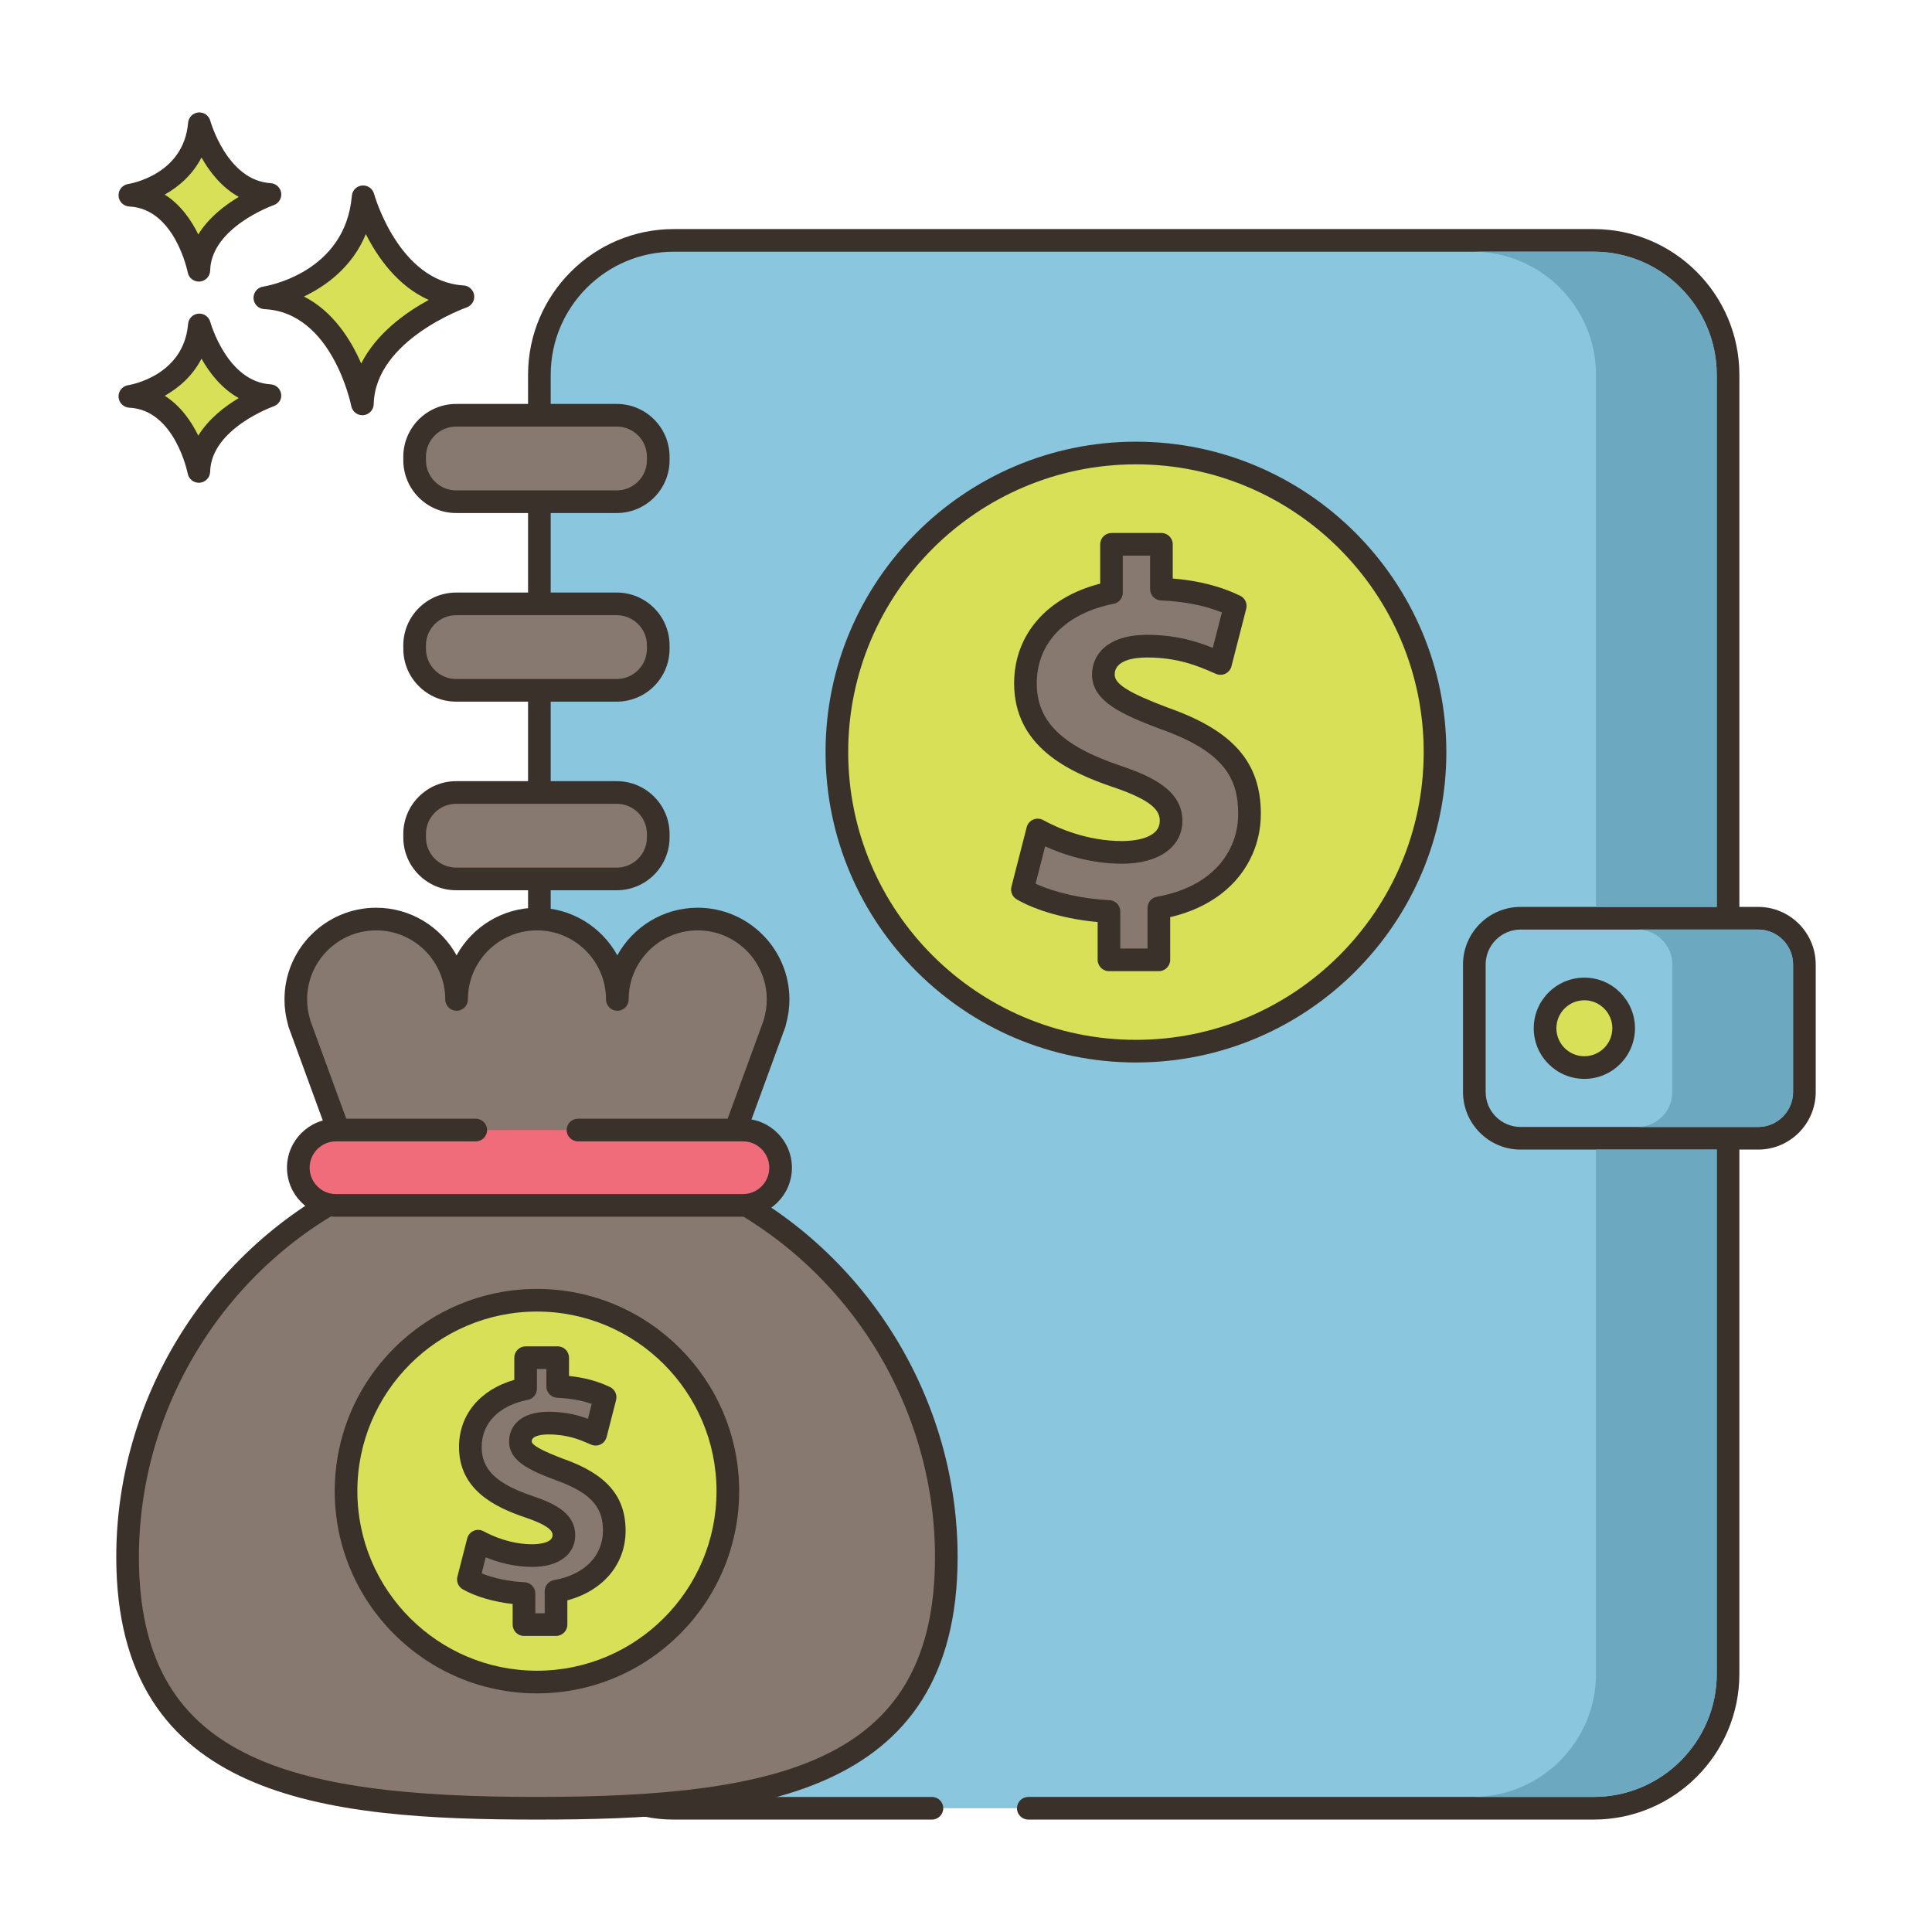 <?xml version="1.0" encoding="utf-8"?>
<!-- Generator: Adobe Illustrator 22.0.1, SVG Export Plug-In . SVG Version: 6.00 Build 0)  -->
<svg version="1.1" id="Layer_1" xmlns="http://www.w3.org/2000/svg" xmlns:xlink="http://www.w3.org/1999/xlink" x="0px" y="0px"
	 viewBox="0 0 256 256" style="enable-background:new 0 0 256 256;" xml:space="preserve">
<style type="text/css">
	.st0{fill:#3A312A;}
	.st1{fill:#8AC6DD;}
	.st2{fill:#F16C7A;}
	.st3{fill:#D7E057;}
	.st4{fill:#87796F;}
	.st5{fill:#FCE8CB;}
	.st6{fill:#DECAAD;}
	.st7{fill:#D6DF58;}
	.st8{fill:#FAE6CA;}
	.st9{fill:#DDC9AC;}
	.st10{fill:#D5DE58;}
	.st11{fill:#ED6E7A;}
	.st12{fill:#8AC5DC;}
	.st13{fill:#6CA8BF;}
	.st14{fill:#695B51;}
	.st15{fill:#F8E4C8;}
	.st16{fill:#EF6D7A;}
	.st17{fill-rule:evenodd;clip-rule:evenodd;fill:#F8E4C8;}
	.st18{fill:#89C4DB;}
	.st19{fill:#F59689;}
	.st20{fill:#D34E5C;}
	.st21{fill:#F7E3C7;}
	.st22{fill:#8AC3DA;}
	.st23{fill-rule:evenodd;clip-rule:evenodd;fill:#F7E3C7;}
	.st24{fill-rule:evenodd;clip-rule:evenodd;fill:#87796F;}
	.st25{fill:#B9C239;}
	.st26{fill:#D4DB56;}
	.st27{fill-rule:evenodd;clip-rule:evenodd;fill:#F16C7A;}
	.st28{fill-rule:evenodd;clip-rule:evenodd;fill:#F6E2C6;}
	.st29{fill:#F6E2C6;}
	.st30{fill-rule:evenodd;clip-rule:evenodd;fill:#FAE6CA;}
	.st31{fill:#B8C136;}
</style>
<g>
	<g>
		<g>
			<path class="st3" d="M48.116,26.073c-0.974,11.564-13.025,13.39-13.025,13.39c10.347,0.487,12.925,14.059,12.925,14.059
				c0.221-9.677,13.321-14.202,13.321-14.202C51.524,38.733,48.116,26.073,48.116,26.073z"/>
		</g>
	</g>
	<g>
		<g>
			<path class="st0" d="M61.427,37.822c-8.605-0.514-11.832-12.024-11.864-12.14c-0.191-0.703-0.865-1.164-1.583-1.102
				c-0.725,0.066-1.298,0.642-1.359,1.367c-0.86,10.215-11.313,11.963-11.754,12.032c-0.763,0.115-1.313,0.79-1.273,1.561
				c0.04,0.77,0.657,1.384,1.428,1.421c9.028,0.425,11.498,12.718,11.523,12.842c0.137,0.711,0.759,1.217,1.472,1.217
				c0.042,0,0.084-0.001,0.126-0.005c0.764-0.064,1.357-0.693,1.375-1.459c0.194-8.508,12.192-12.777,12.313-12.819
				c0.675-0.235,1.092-0.914,0.994-1.623C62.725,38.406,62.141,37.865,61.427,37.822z M47.861,48.168
				c-1.356-3.13-3.709-6.907-7.587-8.876c2.931-1.404,6.409-3.913,8.202-8.272c1.551,3.071,4.2,6.88,8.334,8.722
				C53.803,41.381,49.888,44.147,47.861,48.168z"/>
		</g>
	</g>
	<g>
		<g>
			<path class="st3" d="M26.417,43.054c-0.689,8.179-9.212,9.47-9.212,9.47c7.318,0.344,9.142,9.944,9.142,9.944
				c0.156-6.844,9.422-10.045,9.422-10.045C28.828,52.008,26.417,43.054,26.417,43.054z"/>
		</g>
	</g>
	<g>
		<g>
			<path class="st0" d="M35.858,50.926c-5.766-0.345-7.972-8.185-7.994-8.264c-0.19-0.702-0.855-1.166-1.582-1.102
				c-0.726,0.065-1.299,0.642-1.36,1.368c-0.579,6.87-7.647,8.066-7.942,8.113c-0.763,0.115-1.313,0.79-1.273,1.561
				c0.04,0.77,0.657,1.384,1.427,1.421c6.036,0.284,7.724,8.644,7.739,8.726c0.135,0.713,0.759,1.22,1.472,1.22
				c0.042,0,0.083-0.001,0.125-0.005c0.765-0.063,1.358-0.694,1.376-1.461c0.13-5.709,8.332-8.634,8.413-8.662
				c0.677-0.234,1.094-0.913,0.996-1.622C37.158,51.51,36.573,50.969,35.858,50.926z M26.274,57.721
				c-0.924-1.886-2.34-3.947-4.447-5.28c1.855-1.041,3.697-2.629,4.871-4.916c1.057,1.874,2.654,3.955,4.941,5.224
				C29.789,53.849,27.65,55.489,26.274,57.721z"/>
		</g>
	</g>
	<g>
		<g>
			<path class="st3" d="M26.417,16.396c-0.689,8.179-9.212,9.471-9.212,9.471c7.318,0.344,9.142,9.944,9.142,9.944
				c0.156-6.845,9.422-10.045,9.422-10.045C28.828,25.35,26.417,16.396,26.417,16.396z"/>
		</g>
	</g>
	<g>
		<g>
			<path class="st0" d="M35.859,24.269c-5.767-0.345-7.973-8.186-7.994-8.265c-0.19-0.702-0.855-1.167-1.582-1.102
				c-0.726,0.065-1.299,0.642-1.36,1.368c-0.579,6.871-7.647,8.067-7.942,8.114c-0.763,0.115-1.313,0.79-1.273,1.561
				c0.04,0.77,0.657,1.384,1.428,1.421c6.035,0.284,7.723,8.644,7.739,8.726c0.135,0.713,0.759,1.22,1.472,1.22
				c0.042,0,0.083-0.001,0.125-0.005c0.765-0.063,1.358-0.694,1.376-1.461c0.13-5.709,8.331-8.634,8.413-8.662
				c0.676-0.234,1.094-0.913,0.996-1.622C37.158,24.853,36.573,24.312,35.859,24.269z M26.274,31.063
				c-0.924-1.885-2.34-3.947-4.447-5.28c1.856-1.041,3.697-2.63,4.871-4.916c1.057,1.874,2.655,3.954,4.941,5.224
				C29.789,27.192,27.65,28.831,26.274,31.063z"/>
		</g>
	</g>
	<g>
		<g>
			<path class="st1" d="M211.172,31.854H89.276c-9.833,0-17.805,7.971-17.805,17.805v172.141c0,9.833,7.971,17.805,17.805,17.805
				h121.895c9.833,0,17.805-7.971,17.805-17.805V49.658C228.976,39.825,221.005,31.854,211.172,31.854z"/>
		</g>
	</g>
	<g>
		<g>
			<path class="st0" d="M211.172,30.354H89.276c-10.645,0-19.305,8.66-19.305,19.305v172.141c0,10.645,8.66,19.305,19.305,19.305
				h34.211c0.829,0,1.5-0.671,1.5-1.5s-0.671-1.5-1.5-1.5H89.276c-8.99,0-16.305-7.314-16.305-16.305V49.658
				c0-8.99,7.314-16.305,16.305-16.305h121.896c8.99,0,16.304,7.314,16.304,16.305v172.141c0,8.99-7.314,16.305-16.304,16.305
				h-74.917c-0.829,0-1.5,0.671-1.5,1.5s0.671,1.5,1.5,1.5h74.917c10.645,0,19.304-8.66,19.304-19.305V49.658
				C230.476,39.014,221.816,30.354,211.172,30.354z"/>
		</g>
	</g>
	<g>
		<g>
			<path class="st4" d="M81.722,204.979H60.44c-3.037,0-5.5,2.462-5.5,5.5v0.455c0,3.038,2.463,5.5,5.5,5.5h21.282
				c3.038,0,5.5-2.462,5.5-5.5v-0.455C87.222,207.441,84.76,204.979,81.722,204.979z"/>
		</g>
	</g>
	<g>
		<g>
			<path class="st0" d="M81.722,203.479H60.44c-3.86,0-7,3.14-7,7v0.455c0,3.86,3.14,7,7,7h21.282c3.86,0,7-3.14,7-7v-0.455
				C88.722,206.619,85.582,203.479,81.722,203.479z M85.722,210.934c0,2.206-1.794,4-4,4H60.44c-2.206,0-4-1.794-4-4v-0.455
				c0-2.206,1.794-4,4-4h21.282c2.206,0,4,1.794,4,4V210.934z"/>
		</g>
	</g>
	<g>
		<g>
			<path class="st4" d="M81.722,179.986H60.44c-3.037,0-5.5,2.463-5.5,5.5v0.455c0,3.038,2.463,5.5,5.5,5.5h21.282
				c3.038,0,5.5-2.462,5.5-5.5v-0.455C87.222,182.449,84.76,179.986,81.722,179.986z"/>
		</g>
	</g>
	<g>
		<g>
			<path class="st0" d="M81.722,178.486H60.44c-3.86,0-7,3.14-7,7v0.455c0,3.86,3.14,7,7,7h21.282c3.86,0,7-3.14,7-7v-0.455
				C88.722,181.626,85.582,178.486,81.722,178.486z M85.722,185.941c0,2.206-1.794,4-4,4H60.44c-2.206,0-4-1.794-4-4v-0.455
				c0-2.206,1.794-4,4-4h21.282c2.206,0,4,1.794,4,4V185.941z"/>
		</g>
	</g>
	<g>
		<g>
			<path class="st4" d="M81.722,154.994H60.44c-3.037,0-5.5,2.462-5.5,5.5v0.455c0,3.038,2.463,5.5,5.5,5.5h21.282
				c3.038,0,5.5-2.462,5.5-5.5v-0.455C87.222,157.456,84.76,154.994,81.722,154.994z"/>
		</g>
	</g>
	<g>
		<g>
			<path class="st0" d="M81.722,153.494H60.44c-3.86,0-7,3.14-7,7v0.455c0,3.86,3.14,7,7,7h21.282c3.86,0,7-3.14,7-7v-0.455
				C88.722,156.634,85.582,153.494,81.722,153.494z M85.722,160.949c0,2.206-1.794,4-4,4H60.44c-2.206,0-4-1.794-4-4v-0.455
				c0-2.206,1.794-4,4-4h21.282c2.206,0,4,1.794,4,4V160.949z"/>
		</g>
	</g>
	<g>
		<g>
			<path class="st4" d="M81.722,130.001H60.44c-3.037,0-5.5,2.462-5.5,5.5v0.455c0,3.038,2.463,5.5,5.5,5.5h21.282
				c3.038,0,5.5-2.462,5.5-5.5v-0.455C87.222,132.464,84.76,130.001,81.722,130.001z"/>
		</g>
	</g>
	<g>
		<g>
			<path class="st0" d="M81.722,128.501H60.44c-3.86,0-7,3.14-7,7v0.455c0,3.86,3.14,7,7,7h21.282c3.86,0,7-3.14,7-7v-0.455
				C88.722,131.641,85.582,128.501,81.722,128.501z M85.722,135.956c0,2.206-1.794,4-4,4H60.44c-2.206,0-4-1.794-4-4v-0.455
				c0-2.206,1.794-4,4-4h21.282c2.206,0,4,1.794,4,4V135.956z"/>
		</g>
	</g>
	<g>
		<g>
			<path class="st4" d="M81.722,105.009H60.44c-3.037,0-5.5,2.462-5.5,5.5v0.455c0,3.037,2.463,5.5,5.5,5.5h21.282
				c3.038,0,5.5-2.463,5.5-5.5v-0.455C87.222,107.471,84.76,105.009,81.722,105.009z"/>
		</g>
	</g>
	<g>
		<g>
			<path class="st0" d="M81.722,103.509H60.44c-3.86,0-7,3.14-7,7v0.455c0,3.86,3.14,7,7,7h21.282c3.86,0,7-3.14,7-7v-0.455
				C88.722,106.649,85.582,103.509,81.722,103.509z M85.722,110.963c0,2.206-1.794,4-4,4H60.44c-2.206,0-4-1.794-4-4v-0.455
				c0-2.206,1.794-4,4-4h21.282c2.206,0,4,1.794,4,4V110.963z"/>
		</g>
	</g>
	<g>
		<g>
			<path class="st4" d="M81.722,80.016H60.44c-3.037,0-5.5,2.462-5.5,5.5v0.455c0,3.037,2.463,5.5,5.5,5.5h21.282
				c3.038,0,5.5-2.463,5.5-5.5v-0.455C87.222,82.479,84.76,80.016,81.722,80.016z"/>
		</g>
	</g>
	<g>
		<g>
			<path class="st0" d="M81.722,78.516H60.44c-3.86,0-7,3.14-7,7v0.455c0,3.86,3.14,7,7,7h21.282c3.86,0,7-3.14,7-7v-0.455
				C88.722,81.656,85.582,78.516,81.722,78.516z M85.722,85.971c0,2.206-1.794,4-4,4H60.44c-2.206,0-4-1.794-4-4v-0.455
				c0-2.206,1.794-4,4-4h21.282c2.206,0,4,1.794,4,4V85.971z"/>
		</g>
	</g>
	<g>
		<g>
			<path class="st4" d="M81.722,55.024H60.44c-3.037,0-5.5,2.462-5.5,5.5v0.455c0,3.038,2.463,5.5,5.5,5.5h21.282
				c3.038,0,5.5-2.462,5.5-5.5v-0.455C87.222,57.486,84.76,55.024,81.722,55.024z"/>
		</g>
	</g>
	<g>
		<g>
			<path class="st0" d="M81.722,53.524H60.44c-3.86,0-7,3.14-7,7v0.455c0,3.86,3.14,7,7,7h21.282c3.86,0,7-3.14,7-7v-0.455
				C88.722,56.664,85.582,53.524,81.722,53.524z M85.722,60.979c0,2.206-1.794,4-4,4H60.44c-2.206,0-4-1.794-4-4v-0.455
				c0-2.206,1.794-4,4-4h21.282c2.206,0,4,1.794,4,4V60.979z"/>
		</g>
	</g>
	<g>
		<g>
			<path class="st1" d="M232.96,121.67h-31.472c-3.387,0-6.132,2.746-6.132,6.132v16.893c0,3.387,2.746,6.132,6.132,6.132h31.472
				c3.387,0,6.133-2.745,6.133-6.132v-16.893C239.093,124.416,236.347,121.67,232.96,121.67z"/>
		</g>
	</g>
	<g>
		<g>
			<path class="st0" d="M232.96,120.17h-31.472c-4.208,0-7.632,3.424-7.632,7.632v16.893c0,4.208,3.424,7.632,7.632,7.632h31.472
				c4.209,0,7.633-3.424,7.633-7.632v-16.893C240.593,123.594,237.169,120.17,232.96,120.17z M237.593,144.696
				c0,2.554-2.078,4.632-4.633,4.632h-31.472c-2.554,0-4.632-2.078-4.632-4.632v-16.893c0-2.554,2.078-4.632,4.632-4.632h31.472
				c2.555,0,4.633,2.078,4.633,4.632V144.696z"/>
		</g>
	</g>
	<g>
		<g>
			<path class="st3" d="M209.935,131.042c-2.876,0-5.207,2.331-5.207,5.207s2.331,5.207,5.207,5.207
				c2.876,0,5.207-2.331,5.207-5.207S212.81,131.042,209.935,131.042z"/>
		</g>
	</g>
	<g>
		<g>
			<path class="st0" d="M209.935,129.542c-3.698,0-6.707,3.009-6.707,6.707s3.008,6.707,6.707,6.707
				c3.698,0,6.707-3.008,6.707-6.707S213.633,129.542,209.935,129.542z M209.935,139.956c-2.044,0-3.707-1.663-3.707-3.707
				s1.663-3.707,3.707-3.707c2.044,0,3.707,1.663,3.707,3.707S211.979,139.956,209.935,139.956z"/>
		</g>
	</g>
	<g>
		<g>
			
				<ellipse transform="matrix(0.383 -0.924 0.924 0.383 0.849 200.581)" class="st3" cx="150.519" cy="99.656" rx="39.629" ry="39.629"/>
		</g>
	</g>
	<g>
		<g>
			<path class="st0" d="M150.519,58.526c-22.679,0-41.129,18.45-41.129,41.129s18.451,41.129,41.129,41.129
				c22.679,0,41.129-18.451,41.129-41.129S173.198,58.526,150.519,58.526z M150.519,137.785c-21.024,0-38.129-17.105-38.129-38.129
				s17.105-38.129,38.129-38.129c21.024,0,38.129,17.104,38.129,38.129S171.544,137.785,150.519,137.785z"/>
		</g>
	</g>
	<g>
		<g>
			<path class="st4" d="M154.298,95.202c-5.736-2.159-8.097-3.575-8.097-5.803c0-1.888,1.417-3.778,5.803-3.778
				c4.858,0,7.962,1.551,9.716,2.294l1.957-7.624c-2.227-1.08-5.263-2.026-9.784-2.227v-5.938h-6.612v6.41
				c-7.22,1.417-11.403,6.073-11.403,12.011c0,6.545,4.925,9.92,12.145,12.348c4.993,1.687,7.152,3.307,7.152,5.87
				c0,2.7-2.632,4.184-6.477,4.184c-4.386,0-8.367-1.417-11.201-2.968l-2.024,7.894c2.564,1.484,6.95,2.698,11.47,2.902v6.409h6.612
				v-6.882c5.59-0.971,9.359-3.904,11.03-7.713c0.649-1.479,0.981-3.089,0.981-4.769C165.566,101.748,162.327,98.036,154.298,95.202
				z"/>
		</g>
	</g>
	<g>
		<g>
			<path class="st0" d="M154.827,93.798c-5.195-1.955-7.126-3.147-7.126-4.399c0-1.982,2.696-2.278,4.303-2.278
				c4.122,0,6.833,1.179,8.627,1.958l0.504,0.217c0.401,0.17,0.858,0.157,1.25-0.037c0.392-0.193,0.679-0.548,0.788-0.971
				l1.957-7.624c0.177-0.691-0.157-1.412-0.799-1.723c-2.573-1.248-5.509-2-8.938-2.285v-4.531c0-0.829-0.671-1.5-1.5-1.5h-6.612
				c-0.829,0-1.5,0.671-1.5,1.5v5.211c-7.067,1.806-11.403,6.78-11.403,13.209c0,8.28,7.037,11.708,13.165,13.769
				c5.389,1.821,6.132,3.214,6.132,4.449c0,2.491-3.81,2.684-4.977,2.684c-4.693,0-8.581-1.744-10.481-2.784
				c-0.406-0.222-0.893-0.245-1.317-0.06c-0.425,0.185-0.741,0.555-0.856,1.003l-2.024,7.894c-0.167,0.651,0.12,1.334,0.702,1.671
				c2.643,1.53,6.651,2.643,10.722,3.005v5.007c0,0.829,0.671,1.5,1.5,1.5h6.612c0.829,0,1.5-0.671,1.5-1.5v-5.656
				c5.217-1.213,9.063-4.142,10.903-8.337c0.735-1.674,1.107-3.482,1.107-5.371C167.066,101.02,163.397,96.823,154.827,93.798z
				 M163.211,111.986c-1.566,3.571-5.087,6-9.913,6.838c-0.719,0.125-1.243,0.749-1.243,1.478v5.382h-3.612v-4.91
				c0-0.802-0.631-1.462-1.433-1.499c-3.538-0.159-7.232-0.995-9.789-2.185l1.267-4.942c2.404,1.09,6.015,2.299,10.209,2.299
				c4.846,0,7.977-2.231,7.977-5.684c0-3.981-3.928-5.856-8.174-7.292c-7.796-2.622-11.123-5.89-11.123-10.926
				c0-5.347,3.81-9.286,10.192-10.539c0.704-0.138,1.211-0.754,1.211-1.472v-4.91h3.612v4.438c0,0.803,0.632,1.463,1.433,1.499
				c3.122,0.139,5.78,0.659,8.083,1.585l-1.207,4.702c-1.943-0.792-4.789-1.729-8.698-1.729c-5.385,0-7.303,2.727-7.303,5.278
				c0,3.514,3.931,5.272,9.098,7.217c8.521,3.008,10.267,6.654,10.267,11.204C164.066,109.292,163.778,110.694,163.211,111.986z"/>
		</g>
	</g>
	<g>
		<g>
			<path class="st4" d="M94.657,157.412l7.986-21.829h-0.017c0.308-0.997,0.475-2.056,0.475-3.154
				c0-5.882-4.768-10.651-10.651-10.651c-5.882,0-10.651,4.769-10.651,10.651c0-5.882-4.769-10.651-10.651-10.651
				c-5.882,0-10.651,4.769-10.651,10.651c0-5.882-4.769-10.651-10.651-10.651c-5.882,0-10.651,4.769-10.651,10.651
				c0,1.098,0.167,2.157,0.475,3.154h-0.017l7.986,21.829c-18.184,8.759-30.733,27.362-30.733,48.896
				c0,29.957,24.285,33.296,54.241,33.296c29.956,0,54.241-3.339,54.241-33.296C125.39,184.773,112.841,166.17,94.657,157.412z"/>
		</g>
	</g>
	<g>
		<g>
			<path class="st0" d="M96.527,156.667l7.525-20.567c0.036-0.097,0.06-0.197,0.074-0.297c0.315-1.093,0.475-2.227,0.475-3.373
				c0-6.7-5.451-12.151-12.151-12.151c-4.583,0-8.581,2.551-10.651,6.307c-2.069-3.756-6.067-6.307-10.65-6.307
				c-4.583,0-8.582,2.551-10.651,6.307c-2.069-3.756-6.068-6.307-10.651-6.307c-6.7,0-12.151,5.451-12.151,12.151
				c0,1.143,0.159,2.274,0.474,3.366c0.015,0.103,0.04,0.204,0.076,0.303l7.524,20.568c-18.489,9.478-30.363,28.813-30.363,49.642
				c0,32.109,27.537,34.795,55.742,34.795c28.205,0,55.741-2.687,55.741-34.795C126.89,185.479,115.016,166.144,96.527,156.667z
				 M71.149,238.104c-33.403,0-52.742-5.203-52.742-31.795c0-20.138,11.73-38.801,29.884-47.544
				c0.695-0.335,1.023-1.143,0.758-1.867l-7.909-21.618c-0.01-0.047-0.021-0.093-0.036-0.139c-0.271-0.876-0.409-1.788-0.409-2.711
				c0-5.046,4.105-9.151,9.151-9.151s9.151,4.105,9.151,9.151c0,0.829,0.671,1.5,1.5,1.5c0.829,0,1.5-0.671,1.5-1.5
				c0-5.046,4.105-9.151,9.151-9.151c5.045,0,9.15,4.105,9.15,9.151c0,0.829,0.671,1.5,1.5,1.5c0.829,0,1.5-0.671,1.5-1.5
				c0-5.046,4.105-9.151,9.151-9.151s9.151,4.105,9.151,9.151c0,0.924-0.137,1.836-0.408,2.711
				c-0.014,0.045-0.026,0.091-0.035,0.138l-7.91,21.619c-0.265,0.725,0.063,1.532,0.758,1.867
				c18.154,8.744,29.884,27.406,29.884,47.544C123.89,232.901,104.552,238.104,71.149,238.104z"/>
		</g>
	</g>
	<g>
		<g>
			
				<ellipse transform="matrix(0.987 -0.16 0.16 0.987 -30.731 13.948)" class="st3" cx="71.149" cy="197.584" rx="25.296" ry="25.296"/>
		</g>
	</g>
	<g>
		<g>
			<path class="st0" d="M71.149,170.789c-14.775,0-26.796,12.021-26.796,26.796s12.021,26.796,26.796,26.796
				c14.775,0,26.795-12.021,26.795-26.796S85.924,170.789,71.149,170.789z M71.149,221.38c-13.122,0-23.796-10.675-23.796-23.796
				s10.675-23.796,23.796-23.796c13.121,0,23.795,10.675,23.795,23.796S84.269,221.38,71.149,221.38z"/>
		</g>
	</g>
	<g>
		<g>
			<path class="st4" d="M74.156,194.724c-3.684-1.386-5.201-2.297-5.201-3.727c0-1.213,0.91-2.427,3.728-2.427
				c3.12,0,5.114,0.997,6.241,1.474l1.257-4.897c-1.43-0.694-3.381-1.301-6.285-1.431v-3.814h-4.247v4.117
				c-4.638,0.91-7.325,3.901-7.325,7.715c0,4.204,3.164,6.372,7.801,7.932c3.207,1.083,4.594,2.124,4.594,3.77
				c0,1.734-1.691,2.688-4.161,2.688c-2.818,0-5.374-0.91-7.195-1.907l-1.3,5.071c1.647,0.953,4.464,1.733,7.368,1.864v4.117h4.248
				v-4.421c4.984-0.866,7.715-4.16,7.715-8.018C81.394,198.928,79.313,196.544,74.156,194.724z"/>
		</g>
	</g>
	<g>
		<g>
			<path class="st0" d="M74.685,193.32c-2.807-1.056-4.23-1.838-4.23-2.323c0-0.837,1.558-0.927,2.228-0.927
				c2.535,0,4.215,0.73,5.327,1.213l0.329,0.142c0.403,0.17,0.859,0.157,1.25-0.037c0.392-0.193,0.679-0.548,0.788-0.971
				l1.257-4.897c0.178-0.691-0.156-1.412-0.798-1.723c-1.588-0.77-3.378-1.256-5.439-1.474v-2.422c0-0.829-0.671-1.5-1.5-1.5h-4.248
				c-0.829,0-1.5,0.671-1.5,1.5v2.937c-4.551,1.306-7.325,4.629-7.325,8.896c0,5.659,4.715,7.971,8.821,9.353
				c3.574,1.208,3.574,2.008,3.574,2.35c0,1.154-2.388,1.188-2.661,1.188c-2.896,0-5.299-1.079-6.475-1.723
				c-0.406-0.222-0.893-0.245-1.317-0.06c-0.425,0.185-0.741,0.555-0.856,1.003l-1.3,5.071c-0.167,0.651,0.12,1.334,0.702,1.671
				c1.654,0.957,4.099,1.668,6.619,1.951v2.731c0,0.829,0.671,1.5,1.5,1.5h4.247c0.829,0,1.5-0.671,1.5-1.5v-3.216
				c4.728-1.264,7.715-4.778,7.715-9.223C82.894,198.257,80.353,195.321,74.685,193.32z M73.422,209.369
				c-0.719,0.125-1.243,0.749-1.243,1.478v2.921h-1.247v-2.617c0-0.802-0.631-1.462-1.433-1.499
				c-2.026-0.091-4.128-0.534-5.679-1.175l0.545-2.126c1.569,0.645,3.729,1.272,6.194,1.272c3.438,0,5.661-1.644,5.661-4.188
				c0-2.896-2.698-4.207-5.616-5.192c-4.815-1.62-6.78-3.506-6.78-6.51c0-3.158,2.286-5.492,6.114-6.244
				c0.704-0.138,1.211-0.754,1.211-1.472v-2.617h1.248v2.314c0,0.802,0.631,1.463,1.433,1.499c1.747,0.078,3.256,0.346,4.577,0.814
				l-0.506,1.969c-1.255-0.464-2.97-0.927-5.217-0.927c-3.855,0-5.228,2.029-5.228,3.927c0,2.602,2.676,3.815,6.202,5.142
				c5.177,1.828,6.237,3.997,6.237,6.691C79.894,206.169,77.414,208.675,73.422,209.369z"/>
		</g>
	</g>
	<g>
		<g>
			<path class="st2" d="M98.442,149.737h-53.92c-2.757,0-4.992,2.235-4.992,4.993c0,2.757,2.235,4.992,4.992,4.992h53.92
				c2.757,0,4.992-2.235,4.992-4.992C103.434,151.972,101.199,149.737,98.442,149.737z"/>
		</g>
	</g>
	<g>
		<g>
			<path class="st0" d="M98.441,148.237H76.588c-0.829,0-1.5,0.671-1.5,1.5s0.671,1.5,1.5,1.5h21.854
				c1.926,0,3.493,1.567,3.493,3.493s-1.567,3.492-3.493,3.492h-53.92c-1.926,0-3.493-1.566-3.493-3.492s1.567-3.493,3.493-3.493
				h18.522c0.829,0,1.5-0.671,1.5-1.5s-0.671-1.5-1.5-1.5H44.521c-3.58,0-6.493,2.913-6.493,6.493c0,3.58,2.913,6.492,6.493,6.492
				h53.92c3.58,0,6.493-2.913,6.493-6.492C104.934,151.149,102.021,148.237,98.441,148.237z"/>
		</g>
	</g>
	<g>
		<g>
			<path class="st13" d="M211.479,221.8c0,8.99-7.32,16.3-16.31,16.3h16c8.99,0,16.31-7.31,16.31-16.3v-69.47h-16V221.8z
				 M211.169,33.35h-16c8.99,0,16.31,7.32,16.31,16.31v70.51h16V49.66C227.479,40.67,220.159,33.35,211.169,33.35z"/>
		</g>
	</g>
	<g>
		<g>
			<path class="st13" d="M232.959,123.17h-16c2.56,0,4.63,2.08,4.63,4.63v16.9c0,2.55-2.07,4.63-4.63,4.63h16
				c2.56,0,4.63-2.08,4.63-4.63v-16.9C237.589,125.25,235.519,123.17,232.959,123.17z"/>
		</g>
	</g>
</g>
</svg>

